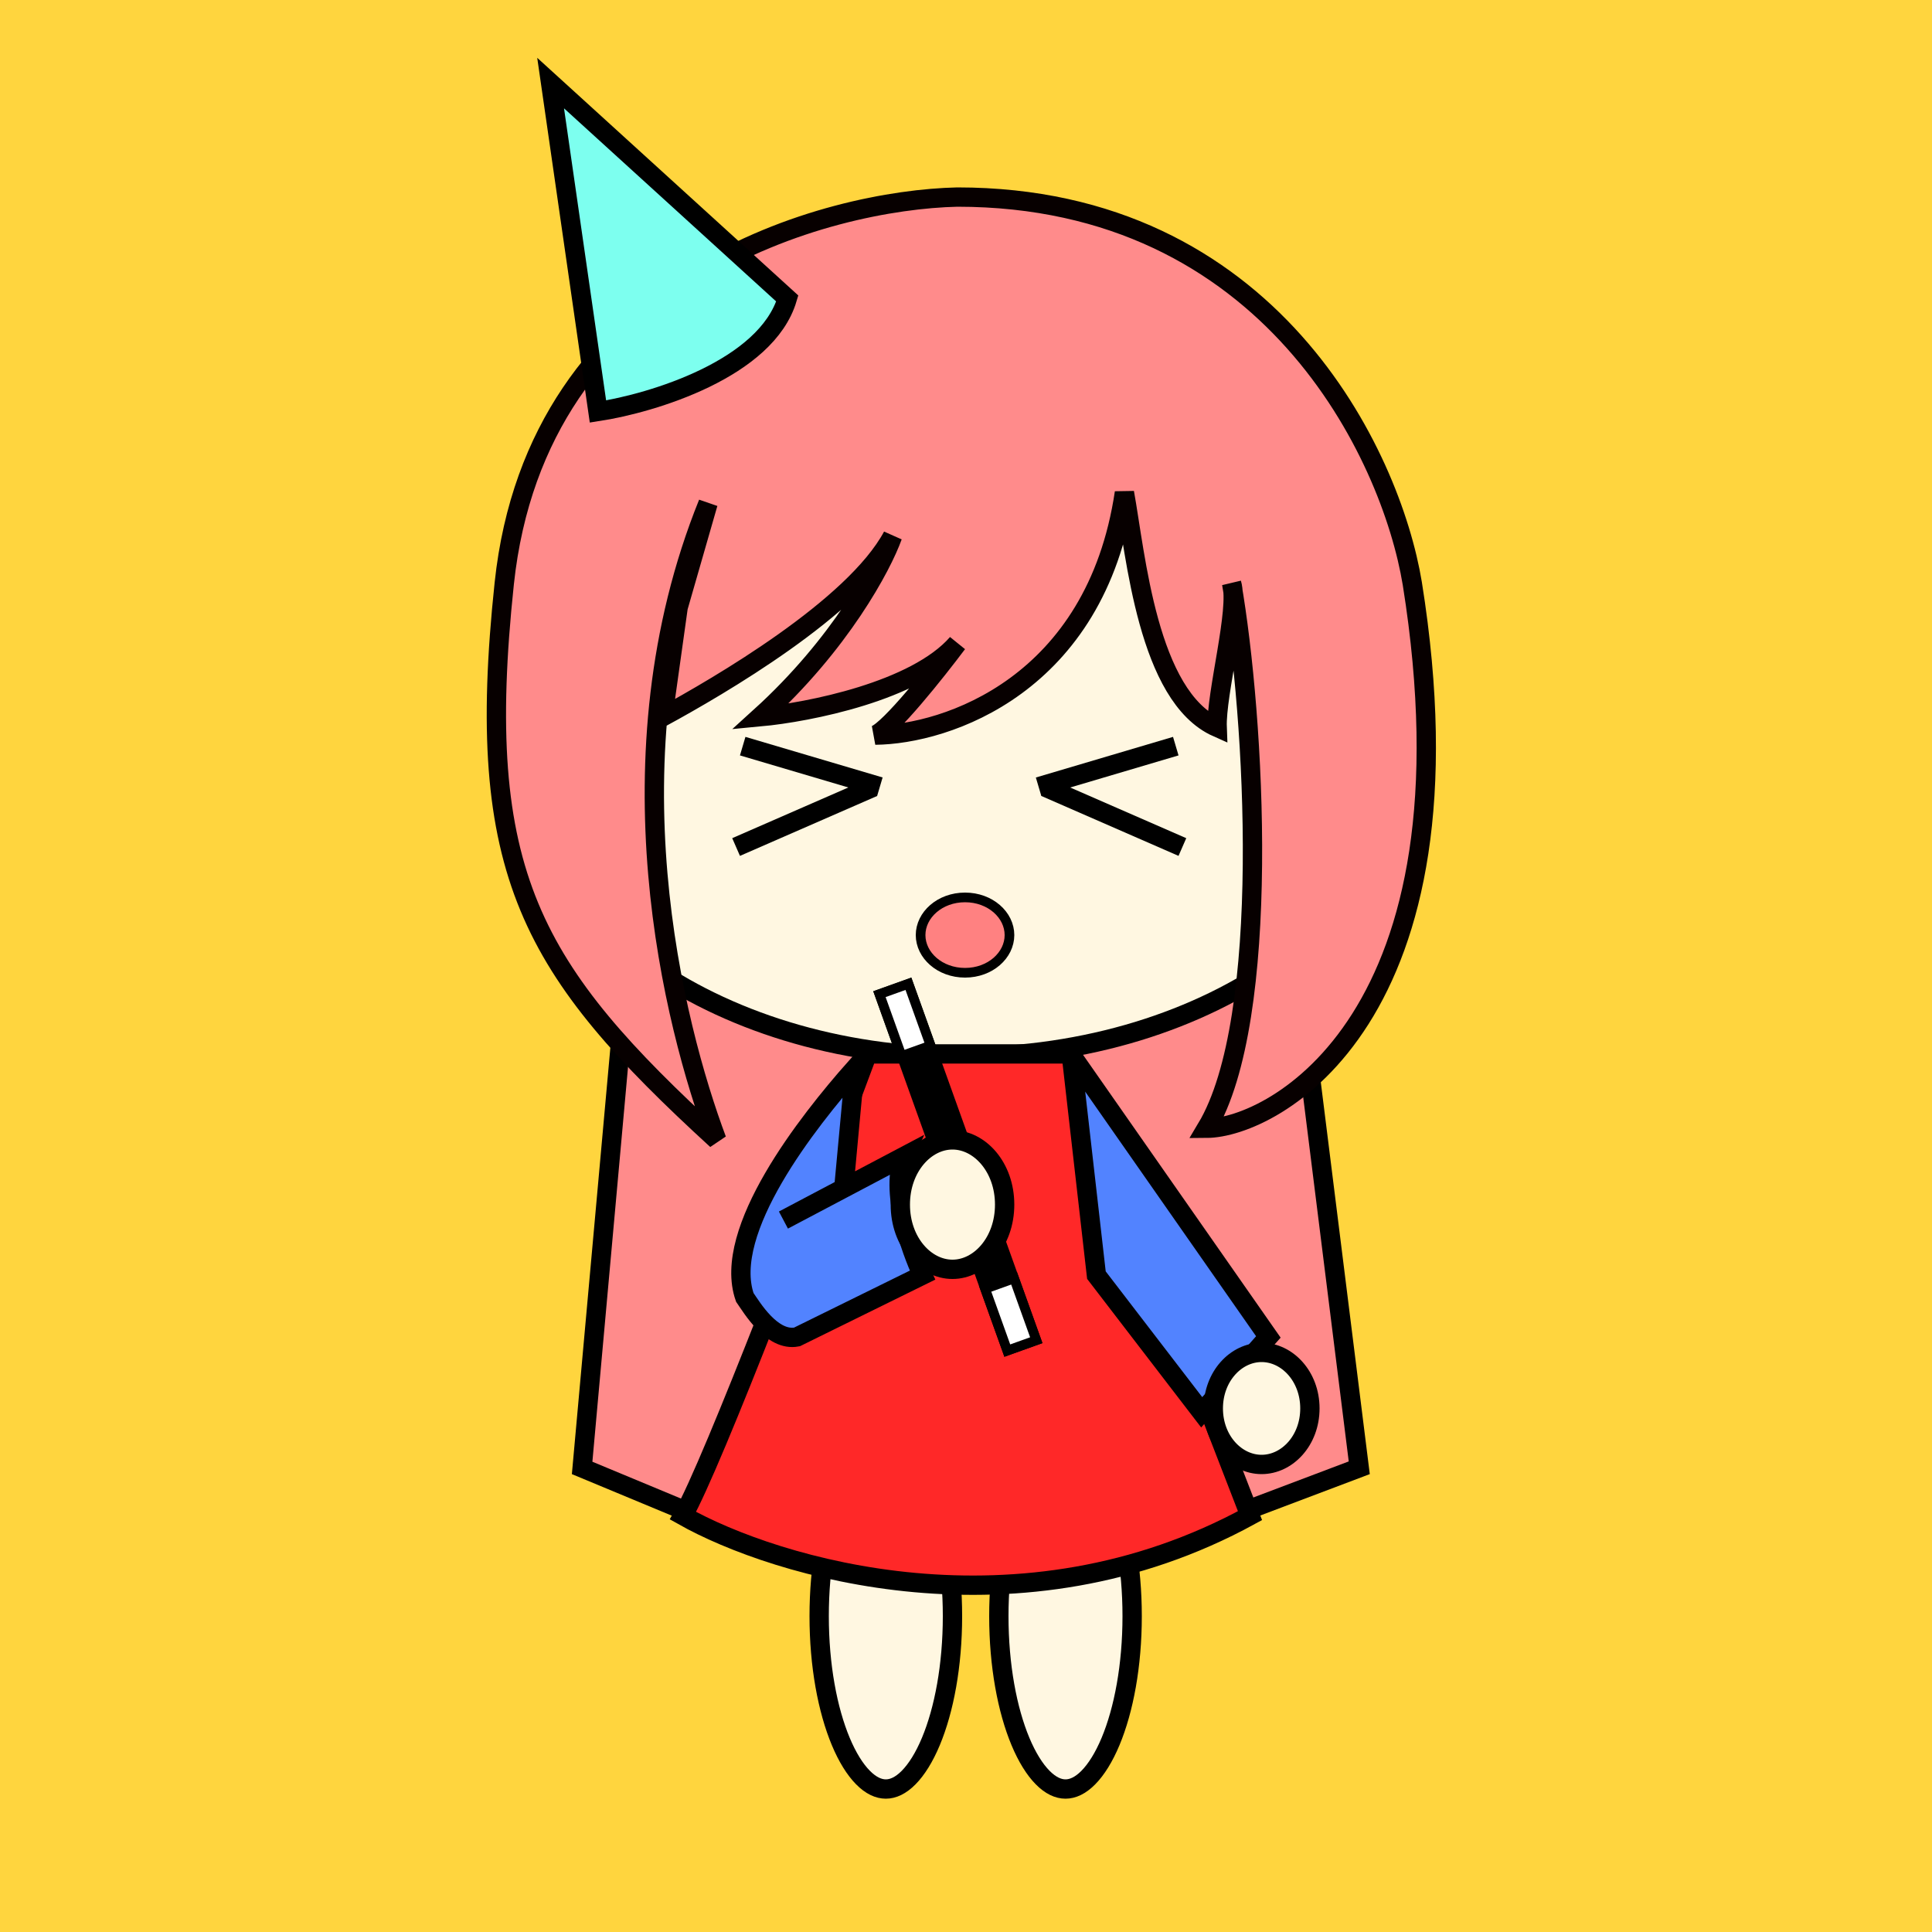 <svg width="1000" height="1000" viewBox="0 0 1000 1000" fill="none" xmlns="http://www.w3.org/2000/svg">
<!-- Background -->
<rect width="1000" height="1000" fill="#FFD53E"/>
<!-- Hair Back -->
    <!-- Hair Messy -->
    <!-- <path d="M244.5 725C226.5 695 265.333 564.833 287 503.5L712 514C711.2 534.8 759.5 614.5 767.5 675C767.5 700.6 753.5 719 746.5 725L722.5 682C734.5 739.6 698.5 763 679 767.5C696.2 747.9 686.167 727 679 719C681.8 739 665.833 759.667 657.5 767.5C582.7 793.1 428.333 778.167 360.5 767.5C342.5 759.9 324.667 732 318 719C314.4 743 324.167 761.333 329.5 767.5C273.5 774.3 269.833 713.333 275 682C265.4 693.2 250.667 715.333 244.5 725Z" fill="#FF8B8B" stroke="#070000" stroke-width="10"/> -->
    <!-- Hair Tidy -->
    <path d="M301.31 759.793L326.569 480H668.586L703.55 759.715L603.587 797.5H496.5H391.998L301.31 759.793Z" fill="#FF8B8B" stroke="black" stroke-width="10"/>
<!-- Head -->
<path d="M730 381C730 426.209 704.612 467.59 662.659 497.861C620.712 528.126 562.513 547 498 547C433.487 547 375.288 528.126 333.341 497.861C291.388 467.59 266 426.209 266 381C266 335.791 291.388 294.41 333.341 264.139C375.288 233.874 433.487 215 498 215C562.513 215 620.712 233.874 662.659 264.139C704.612 294.41 730 335.791 730 381Z" fill="#FFF7E1" stroke="black" stroke-width="10"/>
<!-- Hair Front -->
    <!-- Hair Hime -->
    <!-- <path d="M261 302C278 142 429 103.5 495.5 102C657.5 102 720 235.333 731 302C767 527.2 658.833 583.833 624.5 584C655 516.5 650.5 403.5 650.5 371H343.075L351 314.388L366.5 260.5C313.3 392.1 348.833 530.667 371 590C275 502 245.009 452.5 261 302Z" fill="#FF8B8B"/>
    <path d="M630.5 260.5C633.667 271.333 642.548 296 645 314.388C648.282 339 650.5 345 650.5 371M650.5 371C650.5 403.5 655 516.5 624.5 584C658.833 583.833 767 527.2 731 302C720 235.333 657.5 102 495.5 102C429 103.5 278 142 261 302C245.009 452.5 275 502 371 590C348.833 530.667 313.3 392.1 366.5 260.5L351 314.388L343.075 371H650.5Z" stroke="#070000" stroke-width="10"/> -->
    <!-- Hair Bang  -->
    <path d="M261 302C278 142 429 103.5 495.5 102C657.5 102 720 235.333 731 302C767 527.2 658.833 583.833 624.5 584C657.837 528.308 649.835 377.057 638.199 306.137C639.466 322.674 629.392 360.534 630 376.5C594 360.5 587.833 287 582 255C567.2 354.6 489.833 380.167 453 380.5C460.6 377.7 484.5 347.667 495.5 333C473.9 357.8 418.5 368.667 393.5 371C434.961 333.4 456.442 293 462 277.5C442 314.7 371.741 355.333 343.075 371L351 314.388L366.5 260.5C313.3 392.1 348.833 530.667 371 590C275 502 245.009 452.5 261 302Z" fill="#FF8B8B"/>
    <path d="M495.5 102C429 103.5 278 142 261 302C245.009 452.5 275 502 371 590C348.833 530.667 313.3 392.1 366.5 260.5L351 314.388L343.075 371C371.741 355.333 442 314.7 462 277.5C456.442 293 434.961 333.4 393.5 371C418.5 368.667 473.9 357.8 495.5 333C484.5 347.667 460.6 377.7 453 380.5C489.833 380.167 567.2 354.6 582 255C587.833 287 594 360.5 630 376.5C629.333 359 641.5 315.2 637.5 302C649.5 371 658.5 527.2 624.5 584C658.833 583.833 767 527.2 731 302C720 235.333 657.5 102 495.5 102Z" stroke="#070000" stroke-width="10"/>
    <!-- Hair Middle Part -->
    <!-- <path d="M261 302C278 142 429 103.5 495.5 102C657.5 102 720 235.333 731 302C767 527.2 658.833 583.833 624.5 584C680.1 474 651.667 322.5 630.5 260.5C642.9 346.1 630.5 353.045 624.5 352.5C580.5 348.5 517.5 286.667 495.5 260.5C469.333 290.167 410.7 359.7 353.5 366.5C352.379 345.038 353.228 295.75 365.01 264.247C313.973 394.722 349.044 531.23 371 590C275 502 245.009 452.5 261 302Z" fill="#FF8181" stroke="#070000" stroke-width="10"/> -->
    <!-- Hair Side Part -->
    <!-- <path d="M730 381C730 426.209 704.612 467.59 662.659 497.861C620.712 528.126 562.513 547 498 547C433.487 547 375.288 528.126 333.341 497.861C291.388 467.59 266 426.209 266 381C266 335.791 291.388 294.41 333.341 264.139C375.288 233.874 433.487 215 498 215C562.513 215 620.712 233.874 662.659 264.139C704.612 294.41 730 335.791 730 381Z" fill="#FFF7E1" stroke="black" stroke-width="10"/>
    <path d="M261 302C278 142 429 103.5 495.5 102C657.5 102 720 235.333 731 302C767 527.2 658.833 583.833 624.5 584C680.1 474 651.667 322.5 630.5 260.5C633.667 271.333 635.548 308.612 638 327C561.716 351.037 401.534 383.4 343.075 371L351 314.388L366.5 260.5C313.3 392.1 348.833 530.667 371 590C275 502 245.009 452.5 261 302Z" fill="#FF8B8B" stroke="#070000" stroke-width="10"/> -->
<!-- Eye -->
    <!-- Eye Normal  -->
    <!-- <ellipse cx="406" cy="429" rx="38" ry="44" fill="black"/>
    <ellipse cx="581" cy="429" rx="38" ry="44" fill="black"/>
    <ellipse cx="418.5" cy="416" rx="12.5" ry="13" fill="white"/>
    <ellipse cx="593.5" cy="416" rx="12.5" ry="13" fill="white"/>
    <path d="M543.5 396.5C562.833 373.667 609.1 348.1 639.5 428.5" stroke="#070000" stroke-width="10"/>
    <path d="M446 396.854C426.667 373.917 380.4 348.234 350 429" stroke="#070000" stroke-width="10"/> -->
    <!-- Eye Star -->
    <!-- <path d="M411 392.326L418.897 416.631L419.683 419.049H422.226H447.781L427.106 434.07L425.049 435.565L425.835 437.983L433.732 462.288L413.057 447.267L411 445.772L408.943 447.267L388.268 462.288L396.165 437.983L396.951 435.565L394.894 434.07L374.219 419.049H399.774H402.317L403.103 416.631L411 392.326Z" fill="#FFDC27" stroke="black" stroke-width="7"/>
    <path d="M584 394.326L591.897 418.631L592.683 421.049H595.226H620.781L600.106 436.07L598.049 437.565L598.835 439.983L606.732 464.288L586.057 449.267L584 447.772L581.943 449.267L561.268 464.288L569.165 439.983L569.951 437.565L567.894 436.07L547.219 421.049H572.774H575.317L576.103 418.631L584 394.326Z" fill="#FFDC27" stroke="black" stroke-width="7"/> -->
    <!-- Eye Closed -->
    <!-- <path d="M370 422.5C378.761 425.829 393.895 429.858 410 430.724C424.533 431.505 439.857 429.71 452 422.5" stroke="black" stroke-width="10"/>
    <path d="M535 422C543.761 425.329 558.895 429.358 575 430.224C589.533 431.005 604.857 429.21 617 422" stroke="black" stroke-width="10"/> -->
    <!-- Eye Sunglass  -->
    <!-- <rect x="514" y="379" width="122" height="62" fill="black"/>
    <rect x="353" y="379" width="122" height="62" fill="black"/>
    <rect x="607" y="392" width="19" height="12" fill="white"/>
    <rect x="447" y="392" width="19" height="12" fill="white"/>
    <rect x="469" y="405" width="51" height="11" fill="black"/> -->
    <!-- Eye Heart -->
    <!-- <path d="M357.244 401.392C368.844 376.192 392.744 390.892 403.244 401.392C418.744 383.392 437.725 381.049 447.744 401.392C461.782 429.892 403.244 458.892 403.244 458.892C403.244 458.892 342.744 432.892 357.244 401.392Z" fill="#FF2525" stroke="black" stroke-width="10"/>
    <path d="M543.244 401.392C554.844 376.192 578.744 390.892 589.244 401.392C604.744 383.392 623.725 381.049 633.744 401.392C647.782 429.892 589.244 458.892 589.244 458.892C589.244 458.892 528.744 432.892 543.244 401.392Z" fill="#FF2525" stroke="black" stroke-width="10"/> -->
    <!-- Eye Shock -->
    <!-- <circle cx="402.5" cy="415.5" r="29.5" fill="white" stroke="black" stroke-width="10"/>
    <circle cx="586.5" cy="415.5" r="29.5" fill="white" stroke="black" stroke-width="10"/> -->
    <!-- Eye Dead -->
    <!-- <line x1="374.803" y1="396.336" x2="449.803" y2="425.336" stroke="black" stroke-width="10"/>
    <line y1="-5" x2="80.4423" y2="-5" transform="matrix(-0.932703 0.360645 0.360645 0.932703 614.029 401.003)" stroke="black" stroke-width="10"/>
    <line y1="-5" x2="80.4423" y2="-5" transform="matrix(-0.811559 -0.58427 -0.58427 0.811559 609.027 440)" stroke="black" stroke-width="10"/>
    <line x1="445.042" y1="387.864" x2="383.174" y2="438.68" stroke="black" stroke-width="10"/> -->
    <!-- Eye Struggle -->
    <line x1="384.418" y1="386.205" x2="455.418" y2="407.205" stroke="black" stroke-width="10"/>
    <line x1="380.999" y1="438.418" x2="451.999" y2="407.418" stroke="black" stroke-width="10"/>
    <line y1="-5" x2="74.04" y2="-5" transform="matrix(-0.959 0.284 0.284 0.959 610 391)" stroke="black" stroke-width="10"/>
    <line y1="-5" x2="77.473" y2="-5" transform="matrix(-0.916 -0.4 -0.4 0.916 610 443)" stroke="black" stroke-width="10"/>

<!-- Legs -->
<path d="M493 836.5C493 862.099 488.653 885.039 481.818 901.393C478.395 909.581 474.447 915.882 470.319 920.059C466.208 924.219 462.218 926 458.5 926C454.782 926 450.792 924.219 446.681 920.059C442.553 915.882 438.605 909.581 435.182 901.393C428.347 885.039 424 862.099 424 836.5C424 810.901 428.347 787.961 435.182 771.607C438.605 763.419 442.553 757.118 446.681 752.941C450.792 748.781 454.782 747 458.5 747C462.218 747 466.208 748.781 470.319 752.941C474.447 757.118 478.395 763.419 481.818 771.607C488.653 787.961 493 810.901 493 836.5Z" fill="#FFF7E1" stroke="black" stroke-width="10"/>
<path d="M586 836.5C586 862.099 581.653 885.039 574.818 901.393C571.395 909.581 567.447 915.882 563.319 920.059C559.208 924.219 555.218 926 551.5 926C547.782 926 543.792 924.219 539.681 920.059C535.553 915.882 531.605 909.581 528.182 901.393C521.347 885.039 517 862.099 517 836.5C517 810.901 521.347 787.961 528.182 771.607C531.605 763.419 535.553 757.118 539.681 752.941C543.792 748.781 547.782 747 551.5 747C555.218 747 559.208 748.781 563.319 752.941C567.447 757.118 571.395 763.419 574.818 771.607C581.653 787.961 586 810.901 586 836.5Z" fill="#FFF7E1" stroke="black" stroke-width="10"/>

<!-- Dress Main -->
<path d="M353.5 784.5C368.7 758.1 423.5 614.167 449 545.5H554.5L647 784.5C527.8 849.7 401.667 811.667 353.5 784.5Z" fill="#FF2828" stroke="black" stroke-width="10"/>

<!-- Dress Sleeve -->
<path d="M385.5 671.5C373.5 637.1 418.167 580.5 442.5 553L436.75 615L468 598.5C460.4 615.7 471.167 646.667 477.5 660L412.5 692C399.5 694.5 389 676.5 385.5 671.5Z" fill="#5283FF"/>
<path d="M656.5 692L554.5 546L567.5 660L622 731L656.5 692Z" fill="#5283FF"/>
<path d="M405.5 631.5L436.75 615M436.75 615L468 598.5C460.4 615.7 471.167 646.667 477.5 660L412.5 692C399.5 694.5 389 676.5 385.5 671.5C373.5 637.1 418.167 580.5 442.5 553L436.75 615ZM554.5 546L656.5 692L622 731L567.5 660L554.5 546Z" stroke="black" stroke-width="10"/>

<!-- Mouth -->
<path d="M522.5 484C522.5 494.436 512.562 503.5 499.5 503.5C486.438 503.5 476.5 494.436 476.5 484C476.5 473.564 486.438 464.5 499.5 464.5C512.562 464.5 522.5 473.564 522.5 484Z" fill="#FF8181" stroke="black" stroke-width="5"/>

<!-- Hand Wear -->
    <!-- Mic -->
    <!-- <path d="M547 552C547 577.739 525.062 599 497.5 599C469.938 599 448 577.739 448 552C448 526.261 469.938 505 497.5 505C525.062 505 547 526.261 547 552Z" fill="#868686" stroke="black" stroke-width="10"/>
    <rect x="477" y="595" width="41" height="95" fill="#D9D9D9" stroke="black" stroke-width="10"/> -->
    <!-- Ice Cream -->
    <!-- <path d="M534 528C534 549.704 517.049 567 496.5 567C475.951 567 459 549.704 459 528C459 506.296 475.951 489 496.5 489C517.049 489 534 506.296 534 528Z" fill="#C56E2F" stroke="black" stroke-width="10"/>
    <path d="M461.771 547.5L496.5 638.039L531.229 547.5H461.771Z" fill="#E59C46" stroke="black" stroke-width="10"/> -->
    <!-- Dango  -->
    <!-- <line x1="481.593" y1="688.029" x2="509.212" y2="474.19" stroke="black" stroke-width="10"/>
    <circle cx="506.697" cy="509.775" r="24.5" transform="rotate(30 506.697 509.775)" fill="#FF9FDE" stroke="black" stroke-width="7"/>
    <circle cx="502.456" cy="543.122" r="24.5" transform="rotate(30 502.456 543.122)" fill="white" stroke="black" stroke-width="7"/>
    <circle cx="498.08" cy="578.701" r="24.5" transform="rotate(30 498.08 578.701)" fill="#AAFFA3" stroke="black" stroke-width="7"/> -->
    <!-- Yakitori -->
    <!-- <line x1="481.593" y1="688.029" x2="509.212" y2="474.19" stroke="black" stroke-width="10"/>
    <path d="M526.936 539.097C525.213 551.538 520.688 562.218 514.946 569.441C509.149 576.735 502.589 579.996 496.652 579.174C490.714 578.352 485.288 573.43 481.691 564.836C478.129 556.324 476.676 544.816 478.399 532.375C480.122 519.934 484.648 509.254 490.389 502.031C496.187 494.738 502.746 491.476 508.683 492.298C514.621 493.12 520.047 498.042 523.644 506.637C527.206 515.148 528.659 526.656 526.936 539.097Z" fill="#BB4F00" stroke="black" stroke-width="7"/> -->
    <!-- Magic Wand -->
    <rect x="452" y="513.07" width="20.939" height="201" transform="rotate(-19.734 452 513.07)" fill="black"/>
    <rect x="455.197" y="514.579" width="15.939" height="34" transform="rotate(-19.734 455.197 514.579)" fill="white" stroke="black" stroke-width="5"/>
    <rect x="509.897" y="667.065" width="15.939" height="34" transform="rotate(-19.734 509.897 667.065)" fill="white" stroke="black" stroke-width="5"/>

<!-- Head Wear -->
    <!-- Cap -->
    <!-- <path d="M329.5 188C292.7 92.8 381.167 43 430 30C549.6 1.99999 592.5 84.6667 599 129.5L329.5 188Z" fill="#5283FF" stroke="black" stroke-width="10"/>
    <path d="M217.5 233L329.5 189L323.5 172.5L217.5 233Z" fill="#5283FF" stroke="black" stroke-width="10"/> -->
    <!-- Cat Ear  -->
    <!-- <path d="M292.5 207.5C269.3 169.5 275.167 108.833 281.5 87.5C305.9 87.5 359.5 114.333 373.5 133C331.5 158 317.5 175 292.5 207.5Z" fill="white" stroke="black" stroke-width="10"/>
    <path d="M306 182C294.4 169.6 292.833 132.5 293.5 115.5C299.5 100.3 334 126.833 350.5 142C334.9 152 314.333 172.833 306 182Z" fill="#FFBCBC"/>
    <path d="M692.331 208.534C716.779 171.325 712.928 110.497 707.305 88.965C682.919 88.1556 628.459 113.196 613.848 131.388C654.995 157.768 668.423 175.223 692.331 208.534Z" fill="white" stroke="black" stroke-width="10"/>
    <path d="M679.685 182.6C691.689 170.592 694.486 133.564 694.383 116.552C688.891 101.161 653.53 126.535 636.536 141.146C651.796 151.658 671.66 173.162 679.685 182.6Z" fill="#FFBCBC"/> -->
    <!-- Bunny Ear  -->
    <!-- <path d="M323.5 29C264.3 73.4 309.833 172.5 340 216.5L388 194.5C402.8 34.1 351.167 17.3333 323.5 29Z" fill="white" stroke="black" stroke-width="10"/>
    <path d="M334.5 64C309.3 87.6 329.833 170 346.5 208L379 193.5C374.167 139.5 359.7 40.4 334.5 64Z" fill="#FFBCBC"/>
    <path d="M587 198C584 159.333 585.7 78.7 616.5 65.5C655 49 703 106 703 122.5C698.924 156.656 682.732 202.336 648.486 157.5C648.486 176.7 623.495 205.5 616.5 211L587 198Z" fill="white"/>
    <path d="M648.486 157.5C682.732 202.336 698.924 156.656 703 122.5C703 106 655 49 616.5 65.5C585.7 78.7 584 159.333 587 198L616.5 211C623.495 205.5 648.486 176.7 648.486 157.5ZM648.486 157.5C642.126 149.173 632.144 127.224 624.5 112L648.486 157.5Z" stroke="black" stroke-width="10"/>
    <path d="M593.5 195.5C591.5 194.7 610.167 134 620.5 115L641.5 156.5L614 204.5C605.5 200.5 606 200.5 593.5 195.5Z" fill="#FFBCBC"/> -->
    <!-- Ribbon -->
    <!-- <path d="M258.5 162C258.5 137.2 299.833 143 320.5 149L335.5 162V180C327.5 204.8 310.167 220 302.5 224.5C287.833 214 258.5 186.8 258.5 162Z" fill="#4E54F0" stroke="black" stroke-width="10"/>
    <path d="M418 129.301C418 152.038 379.887 146.72 360.831 141.219L347 129.301V112.798C354.377 90.0612 370.359 76.1257 377.429 72C390.952 81.6265 418 106.564 418 129.301Z" fill="#4E54F0" stroke="black" stroke-width="10"/>
    <path d="M363 146.5C363 156.819 354.84 165 345 165C335.16 165 327 156.819 327 146.5C327 136.181 335.16 128 345 128C354.84 128 363 136.181 363 146.5Z" fill="#4E54F0" stroke="black" stroke-width="10"/> -->
    <!-- Devil Horn -->
    <!-- <path d="M323.157 169.21L316.146 119.382L361.456 141.268L323.157 169.21Z" fill="#FF0000" stroke="black" stroke-width="10"/>
    <path d="M621.098 136.698L666.859 115.772L658.8 165.441L621.098 136.698Z" fill="#FF0000" stroke="black" stroke-width="10"/> -->
    <!-- Halo -->
    <!-- <mask id="path-3-inside-1_2_26" fill="white">
    <path fill-rule="evenodd" clip-rule="evenodd" d="M500 82C558.542 82 606 69.464 606 54C606 38.536 558.542 26 500 26C441.458 26 394 38.536 394 54C394 69.464 441.458 82 500 82ZM499.5 62C535.122 62 564 58.4183 564 54C564 49.5817 535.122 46 499.5 46C463.878 46 435 49.5817 435 54C435 58.4183 463.878 62 499.5 62Z"/>
    </mask>
    <path fill-rule="evenodd" clip-rule="evenodd" d="M500 82C558.542 82 606 69.464 606 54C606 38.536 558.542 26 500 26C441.458 26 394 38.536 394 54C394 69.464 441.458 82 500 82ZM499.5 62C535.122 62 564 58.4183 564 54C564 49.5817 535.122 46 499.5 46C463.878 46 435 49.5817 435 54C435 58.4183 463.878 62 499.5 62Z" fill="white"/>
    <path d="M598 54C598 53.5063 598.248 55.1058 593.432 58.1134C589.035 60.8596 582.14 63.6261 572.91 66.0643C554.568 70.9095 528.787 74 500 74V90C529.755 90 556.975 86.8225 576.996 81.5337C586.948 78.9049 595.577 75.6379 601.908 71.6843C607.82 67.9922 614 62.2257 614 54H598ZM500 34C528.787 34 554.568 37.0905 572.91 41.9357C582.14 44.3739 589.035 47.1404 593.432 49.8866C598.248 52.8942 598 54.4937 598 54H614C614 45.7743 607.82 40.0078 601.908 36.3157C595.577 32.3621 586.948 29.0951 576.996 26.4663C556.975 21.1775 529.755 18 500 18V34ZM402 54C402 54.4937 401.752 52.8942 406.568 49.8866C410.965 47.1404 417.86 44.3739 427.09 41.9357C445.432 37.0905 471.213 34 500 34V18C470.245 18 443.026 21.1775 423.004 26.4663C413.052 29.0951 404.423 32.3621 398.092 36.3157C392.18 40.0078 386 45.7743 386 54H402ZM500 74C471.213 74 445.432 70.9095 427.09 66.0643C417.86 63.6261 410.965 60.8596 406.568 58.1134C401.752 55.1058 402 53.5063 402 54H386C386 62.2257 392.18 67.9922 398.092 71.6843C404.423 75.6379 413.052 78.9049 423.004 81.5337C443.026 86.8225 470.245 90 500 90V74ZM556 54C556 51.9517 556.869 50.4921 557.477 49.7498C558.037 49.0666 558.53 48.7788 558.543 48.7709C558.56 48.7607 558.065 49.0312 556.68 49.4372C554.031 50.2139 549.807 51.0128 544.124 51.7177C532.869 53.1136 517.089 54 499.5 54V70C517.534 70 534.003 69.0956 546.093 67.596C552.082 66.8532 557.303 65.9282 561.182 64.7907C563.062 64.2396 565.101 63.5054 566.836 62.4537C568.006 61.7447 572 59.1337 572 54H556ZM499.5 54C517.089 54 532.869 54.8864 544.124 56.2823C549.807 56.9872 554.031 57.7861 556.68 58.5628C558.065 58.9688 558.56 59.2393 558.543 59.2291C558.53 59.2212 558.037 58.9334 557.477 58.2502C556.869 57.5079 556 56.0483 556 54H572C572 48.8663 568.006 46.2553 566.836 45.5463C565.101 44.4946 563.062 43.7604 561.182 43.2093C557.303 42.0718 552.082 41.1468 546.093 40.404C534.003 38.9044 517.534 38 499.5 38V54ZM443 54C443 56.0483 442.131 57.5079 441.523 58.2502C440.963 58.9334 440.47 59.2212 440.457 59.2291C440.44 59.2393 440.935 58.9688 442.32 58.5628C444.969 57.7861 449.193 56.9872 454.876 56.2823C466.131 54.8864 481.911 54 499.5 54V38C481.466 38 464.997 38.9044 452.907 40.404C446.918 41.1468 441.697 42.0718 437.818 43.2093C435.938 43.7604 433.899 44.4946 432.164 45.5463C430.994 46.2553 427 48.8663 427 54H443ZM499.5 54C481.911 54 466.131 53.1136 454.876 51.7177C449.193 51.0128 444.969 50.2139 442.32 49.4372C440.935 49.0312 440.44 48.7607 440.457 48.7709C440.47 48.7788 440.963 49.0666 441.523 49.7498C442.131 50.4921 443 51.9517 443 54H427C427 59.1337 430.994 61.7447 432.164 62.4537C433.899 63.5054 435.938 64.2396 437.818 64.7907C441.697 65.9282 446.918 66.8532 452.907 67.596C464.997 69.0956 481.466 70 499.5 70V54Z" fill="black" mask="url(#path-3-inside-1_2_26)"/> -->
    <!-- Cowboy Hat -->
    <!-- <path d="M246.298 219C240.298 96.6 326.464 85.6666 370.298 95.5C370.298 82 371.998 50.9 378.798 34.5C385.598 18.1 437.964 12 463.298 11C549.698 11.8 593.964 32 605.298 42L611.298 136C651.298 133.2 713.631 156.167 739.798 168C690.998 168 542.464 224.333 474.298 252.5C446.453 267.59 407.845 284.006 370.298 291.922C308.734 304.901 250.025 295.03 246.298 219Z" fill="#6C4141"/>
    <path d="M370.298 95.5C326.464 85.6667 240.298 96.6 246.298 219C252.298 341.4 400.798 292.333 474.298 252.5C542.464 224.333 690.998 168 739.798 168M370.298 95.5C370.298 82 371.998 50.9 378.798 34.5C385.598 18.1 437.964 12 463.298 11C549.698 11.8 593.964 32 605.298 42L611.298 136M370.298 95.5V168C403.631 182.667 483.798 207.6 537.798 190C550.131 186.333 580.898 176.8 605.298 168L611.298 136M739.798 168C713.631 156.167 651.298 133.2 611.298 136M739.798 168C636.998 127.2 447.798 236.589 370.298 291.922" stroke="black" stroke-width="10"/> -->
    <!-- Party Hat -->
    <path d="M309.5 213L285 43L407.5 154.5C396.7 190.9 337.667 208.667 309.5 213Z" fill="#7DFFEF" stroke="black" stroke-width="10"/>

<!-- Hands -->
<path d="M520 623.5C520 642.907 507.086 657 493 657C478.914 657 466 642.907 466 623.5C466 604.093 478.914 590 493 590C507.086 590 520 604.093 520 623.5Z" fill="#FFF7E1" stroke="black" stroke-width="10"/>
<path d="M678 729C678 745.623 666.237 758 653 758C639.763 758 628 745.623 628 729C628 712.377 639.763 700 653 700C666.237 700 678 712.377 678 729Z" fill="#FFF7E1" stroke="black" stroke-width="10"/>

</svg>
